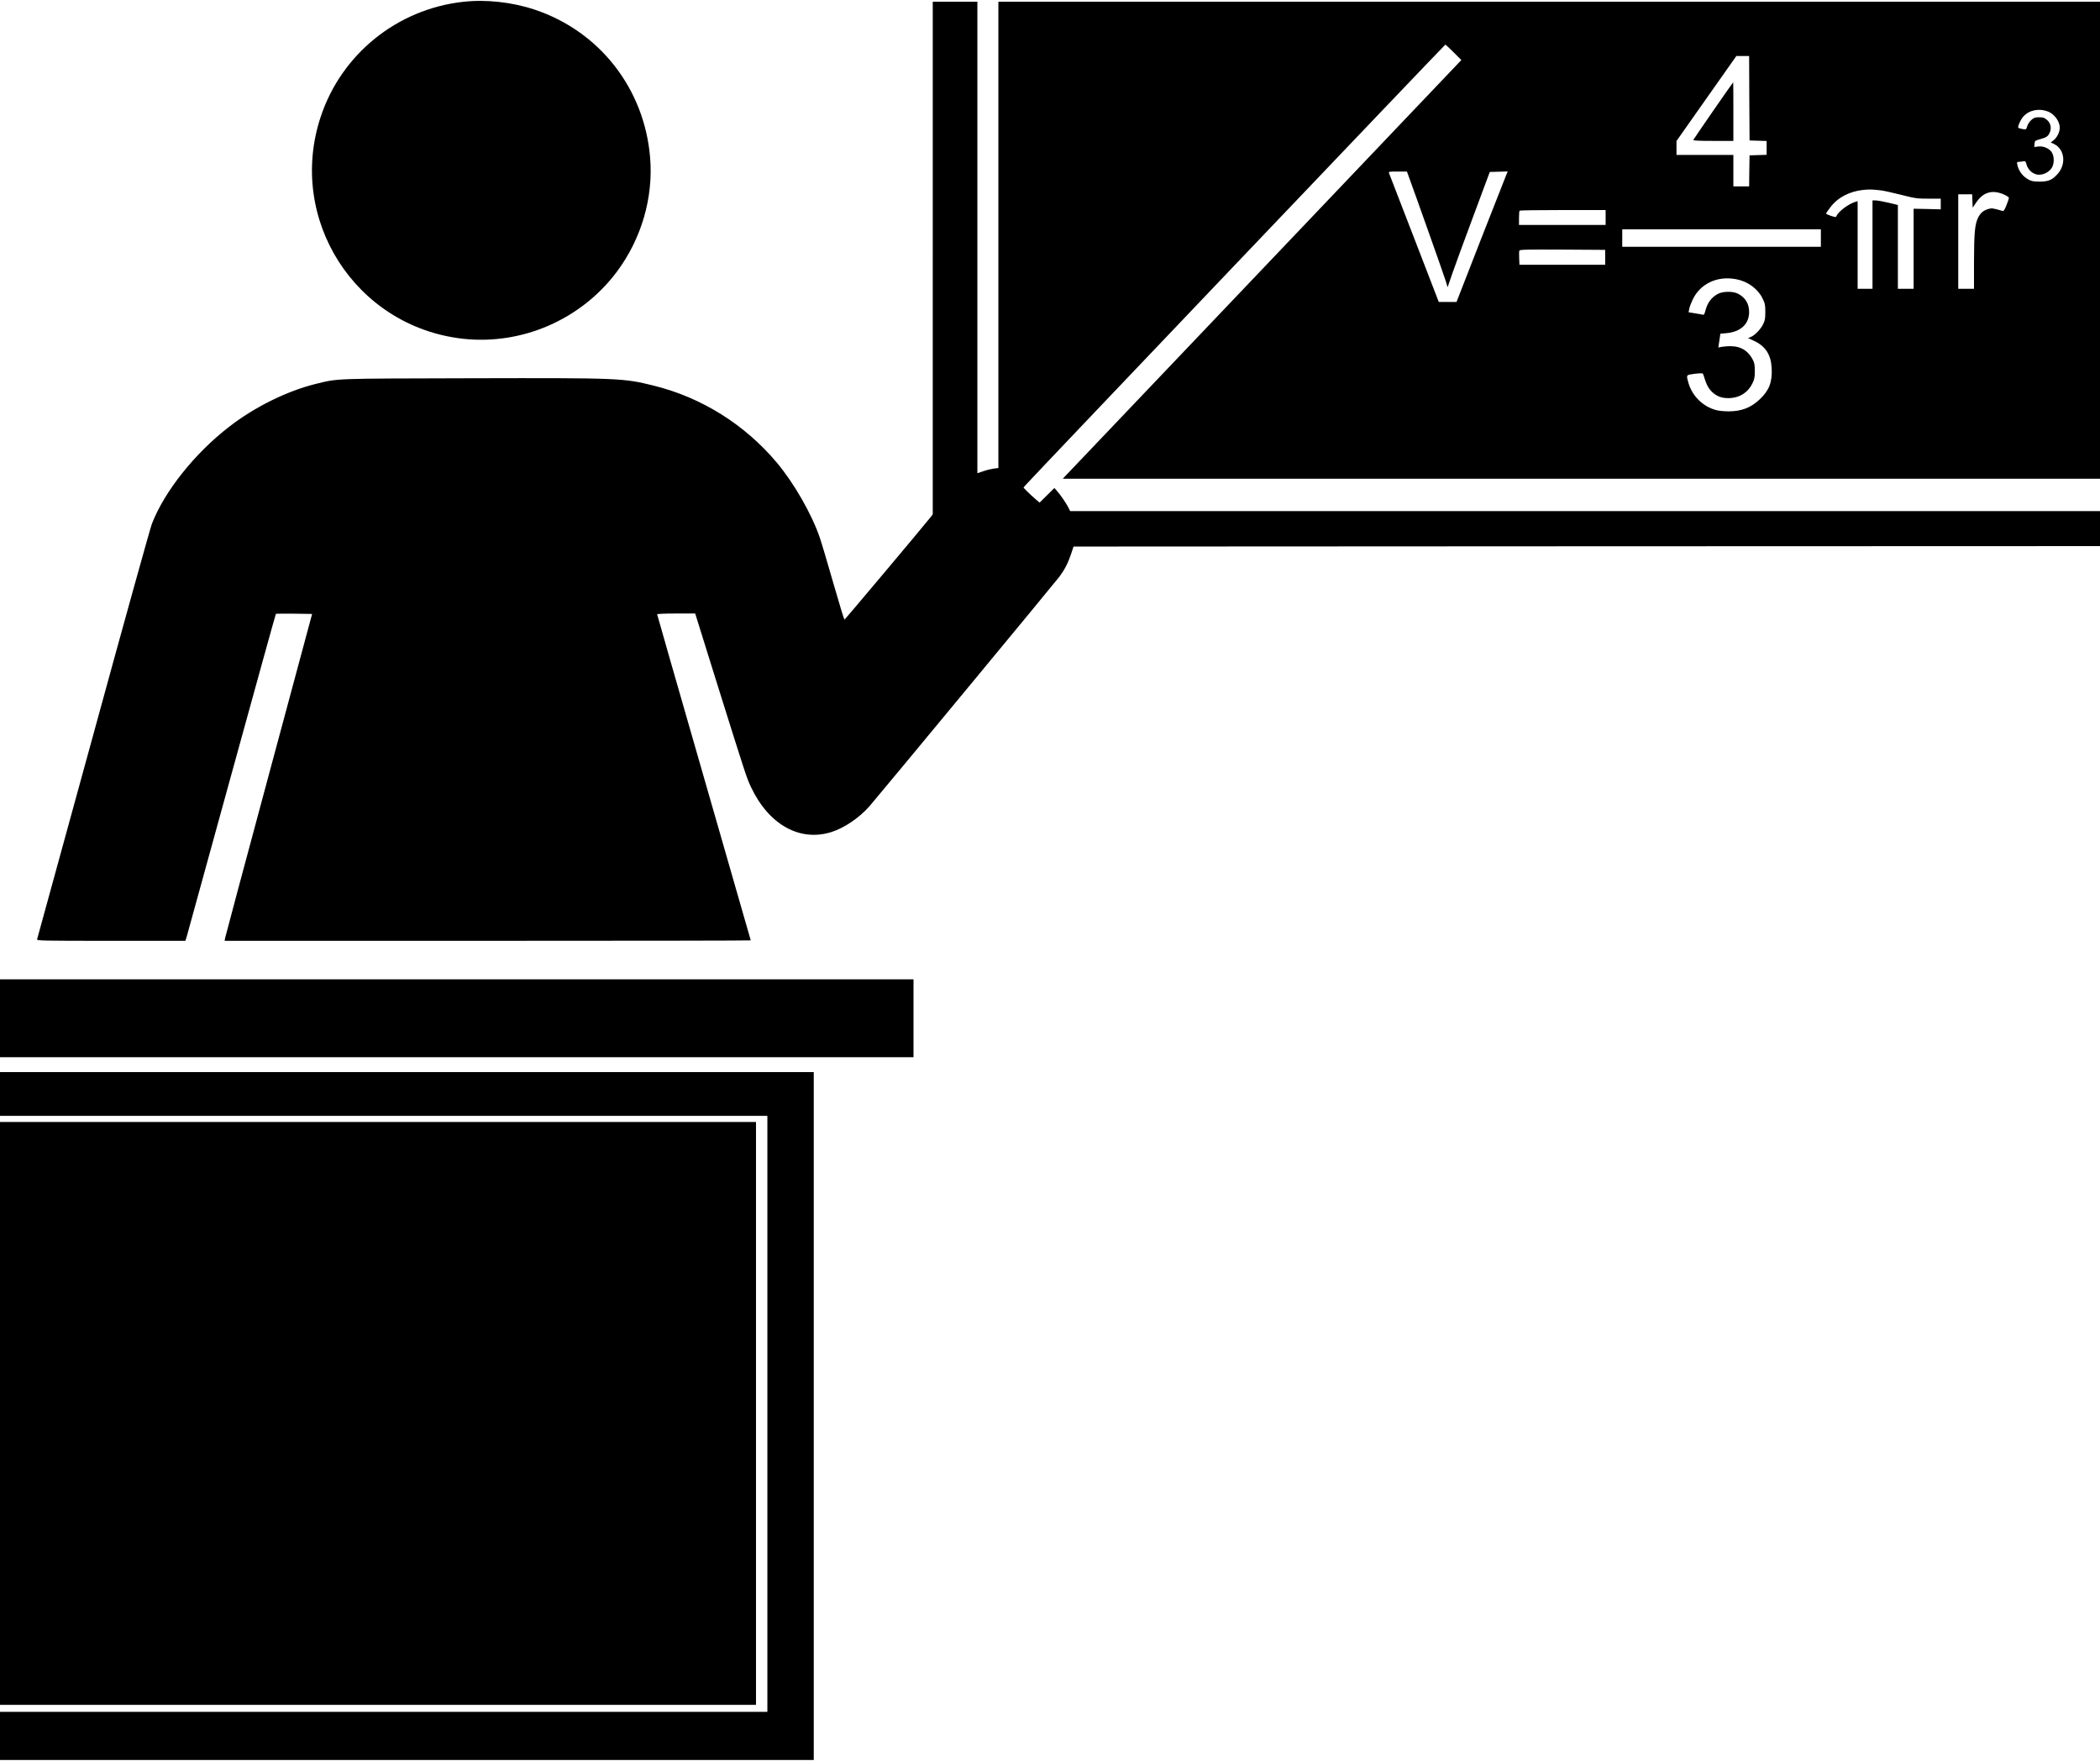 <?xml version="1.0" standalone="no"?>
<!DOCTYPE svg PUBLIC "-//W3C//DTD SVG 20010904//EN"
 "http://www.w3.org/TR/2001/REC-SVG-20010904/DTD/svg10.dtd">
<svg version="1.0" xmlns="http://www.w3.org/2000/svg"
 width="2400pt" height="2012pt" viewBox="0 0 2400 2012"
 preserveAspectRatio="xMidYMid meet">
<g transform="translate(0,2012) scale(0.1,-0.1)"
fill="#000000" stroke="none">
<path d="M5290 20099 c-752 -85 -1386 -596 -1624 -1311 -390 -1169 394 -2398
1619 -2538 677 -77 1354 217 1764 764 281 376 419 846 381 1304 -64 787 -577
1445 -1320 1692 -257 86 -557 119 -820 89z"/>
<path d="M10660 17171 l0 -2928 -22 -29 c-72 -92 -981 -1174 -987 -1174 -4 0
-61 186 -126 413 -65 226 -135 464 -157 527 -93 270 -295 622 -491 855 -367
436 -860 744 -1407 879 -350 86 -384 88 -2090 84 -1595 -4 -1508 -1 -1769 -64
-329 -81 -699 -263 -992 -490 -395 -305 -740 -739 -883 -1109 -19 -49 -321
-1134 -670 -2410 -350 -1276 -639 -2328 -642 -2337 -5 -17 40 -18 845 -18
l850 0 16 52 c8 29 239 869 514 1866 275 998 501 1816 504 1818 2 2 96 3 209
2 l205 -3 -494 -1835 c-272 -1009 -497 -1850 -500 -1867 l-6 -33 3007 0 c1653
0 3006 2 3006 5 0 3 -241 840 -535 1861 -294 1021 -535 1860 -535 1865 0 5 93
9 218 9 l217 0 249 -798 c329 -1049 338 -1078 389 -1186 204 -431 560 -628
922 -512 148 48 315 162 432 294 86 98 2121 2557 2170 2622 60 81 98 154 132
255 l30 90 5866 3 5865 2 0 200 0 200 -5885 0 -5885 0 -21 43 c-26 50 -86 138
-129 187 l-30 34 -84 -83 -85 -84 -48 41 c-26 22 -68 61 -92 85 l-44 45 19 24
c37 46 4795 5038 4802 5038 4 0 47 -40 95 -88 l88 -88 -2247 -2360 c-1235
-1297 -2260 -2374 -2277 -2391 l-31 -33 5927 0 5927 0 0 2725 0 2725 -6295 0
-6295 0 0 -2664 0 -2664 -52 -6 c-29 -4 -83 -17 -120 -30 l-68 -23 0 2694 0
2693 -255 0 -255 0 0 -2929z m9332 1827 l3 -483 98 -3 97 -3 0 -79 0 -79 -97
-3 -98 -3 -3 -177 -2 -178 -90 0 -90 0 0 180 0 180 -325 0 -325 0 0 80 0 79
342 486 342 485 73 0 73 0 2 -482z m3418 -154 c72 -31 130 -112 130 -184 0
-49 -31 -112 -70 -142 l-33 -26 37 -17 c121 -58 143 -228 43 -341 -61 -70
-106 -89 -207 -89 -68 0 -93 5 -125 22 -67 36 -114 97 -130 171 -6 27 -4 32
13 32 11 0 33 3 50 6 29 6 31 4 42 -35 16 -59 68 -108 125 -116 57 -9 129 24
162 74 31 45 32 132 3 179 -28 46 -98 76 -157 68 l-44 -6 3 37 c3 35 5 36 65
53 73 20 91 33 110 79 21 50 9 104 -33 141 -30 25 -43 30 -89 30 -46 0 -59 -4
-90 -31 -20 -18 -40 -48 -47 -71 -11 -39 -12 -39 -52 -33 -23 4 -45 11 -49 15
-12 11 28 99 61 133 68 72 182 92 282 51z m-7312 -736 c63 -170 406 -1137 424
-1197 l22 -73 53 154 c29 84 137 380 241 658 l188 505 102 3 103 3 -14 -33
c-8 -18 -139 -354 -293 -745 l-278 -713 -102 0 -101 0 -281 728 c-155 400
-284 735 -288 745 -6 15 3 17 99 17 l106 0 19 -52z m5397 -163 c28 -3 130 -25
228 -50 169 -43 186 -45 318 -45 l139 0 0 -61 0 -61 -155 4 -155 3 0 -457 0
-458 -90 0 -90 0 0 479 0 479 -108 26 c-60 14 -125 26 -145 26 l-37 0 0 -505
0 -505 -85 0 -85 0 0 501 0 500 -22 -6 c-81 -23 -203 -115 -220 -165 -4 -13
-13 -12 -61 3 -31 10 -57 22 -57 27 0 5 21 37 48 71 84 112 217 182 375 199
70 7 99 7 202 -5z m1413 -50 c28 -13 52 -30 51 -37 0 -7 -13 -44 -28 -83 -19
-48 -32 -69 -42 -66 -112 33 -127 35 -166 23 -54 -16 -89 -45 -114 -95 -39
-76 -48 -171 -49 -504 l0 -313 -90 0 -90 0 0 540 0 540 80 0 79 0 3 -77 3 -76
37 55 c83 125 189 155 326 93z m-4558 -260 l0 -85 -495 0 -495 0 0 78 c0 43 3
82 7 85 3 4 226 7 495 7 l488 0 0 -85z m2460 -235 l0 -100 -1135 0 -1135 0 0
100 0 100 1135 0 1135 0 0 -100z m-2465 -220 l0 -85 -490 0 -490 0 -3 74 c-2
41 -1 80 2 88 5 11 91 13 493 11 l488 -3 0 -85z m1496 -250 c133 -25 247 -108
302 -219 29 -59 32 -74 32 -156 0 -75 -4 -98 -25 -140 -28 -57 -95 -126 -140
-145 l-32 -13 69 -32 c132 -62 194 -159 201 -316 7 -156 -29 -250 -136 -351
-100 -96 -209 -138 -356 -138 -50 0 -114 6 -142 14 -155 41 -279 165 -320 320
-23 84 -25 82 73 95 48 6 90 7 93 3 4 -4 14 -32 23 -62 24 -79 56 -129 105
-167 55 -42 111 -56 192 -51 110 8 199 68 247 166 24 49 28 69 28 142 0 70 -4
93 -23 130 -53 102 -135 153 -247 154 -38 1 -87 -3 -108 -7 l-39 -8 6 40 c3
23 9 58 12 80 l5 38 67 6 c164 14 261 103 262 240 0 96 -41 165 -125 210 -57
31 -173 30 -232 -1 -74 -39 -120 -102 -144 -196 -9 -35 -15 -45 -28 -42 -9 2
-49 10 -89 16 l-74 12 7 37 c3 20 21 68 39 106 86 183 281 276 497 235z"/>
<path d="M19580 18855 c-123 -178 -226 -329 -228 -334 -3 -8 69 -11 227 -11
l231 0 0 335 c0 184 -1 335 -2 335 -2 0 -104 -146 -228 -325z"/>
<path d="M0 8485 l0 -445 5220 0 5220 0 0 445 0 445 -5220 0 -5220 0 0 -445z"/>
<path d="M0 7620 l0 -250 4385 0 4385 0 0 -3405 0 -3405 -4385 0 -4385 0 0
-275 0 -275 4650 0 4650 0 0 3930 0 3930 -4650 0 -4650 0 0 -250z"/>
<path d="M0 3970 l0 -3330 4320 0 4320 0 0 3330 0 3330 -4320 0 -4320 0 0
-3330z"/>
</g>
</svg>
